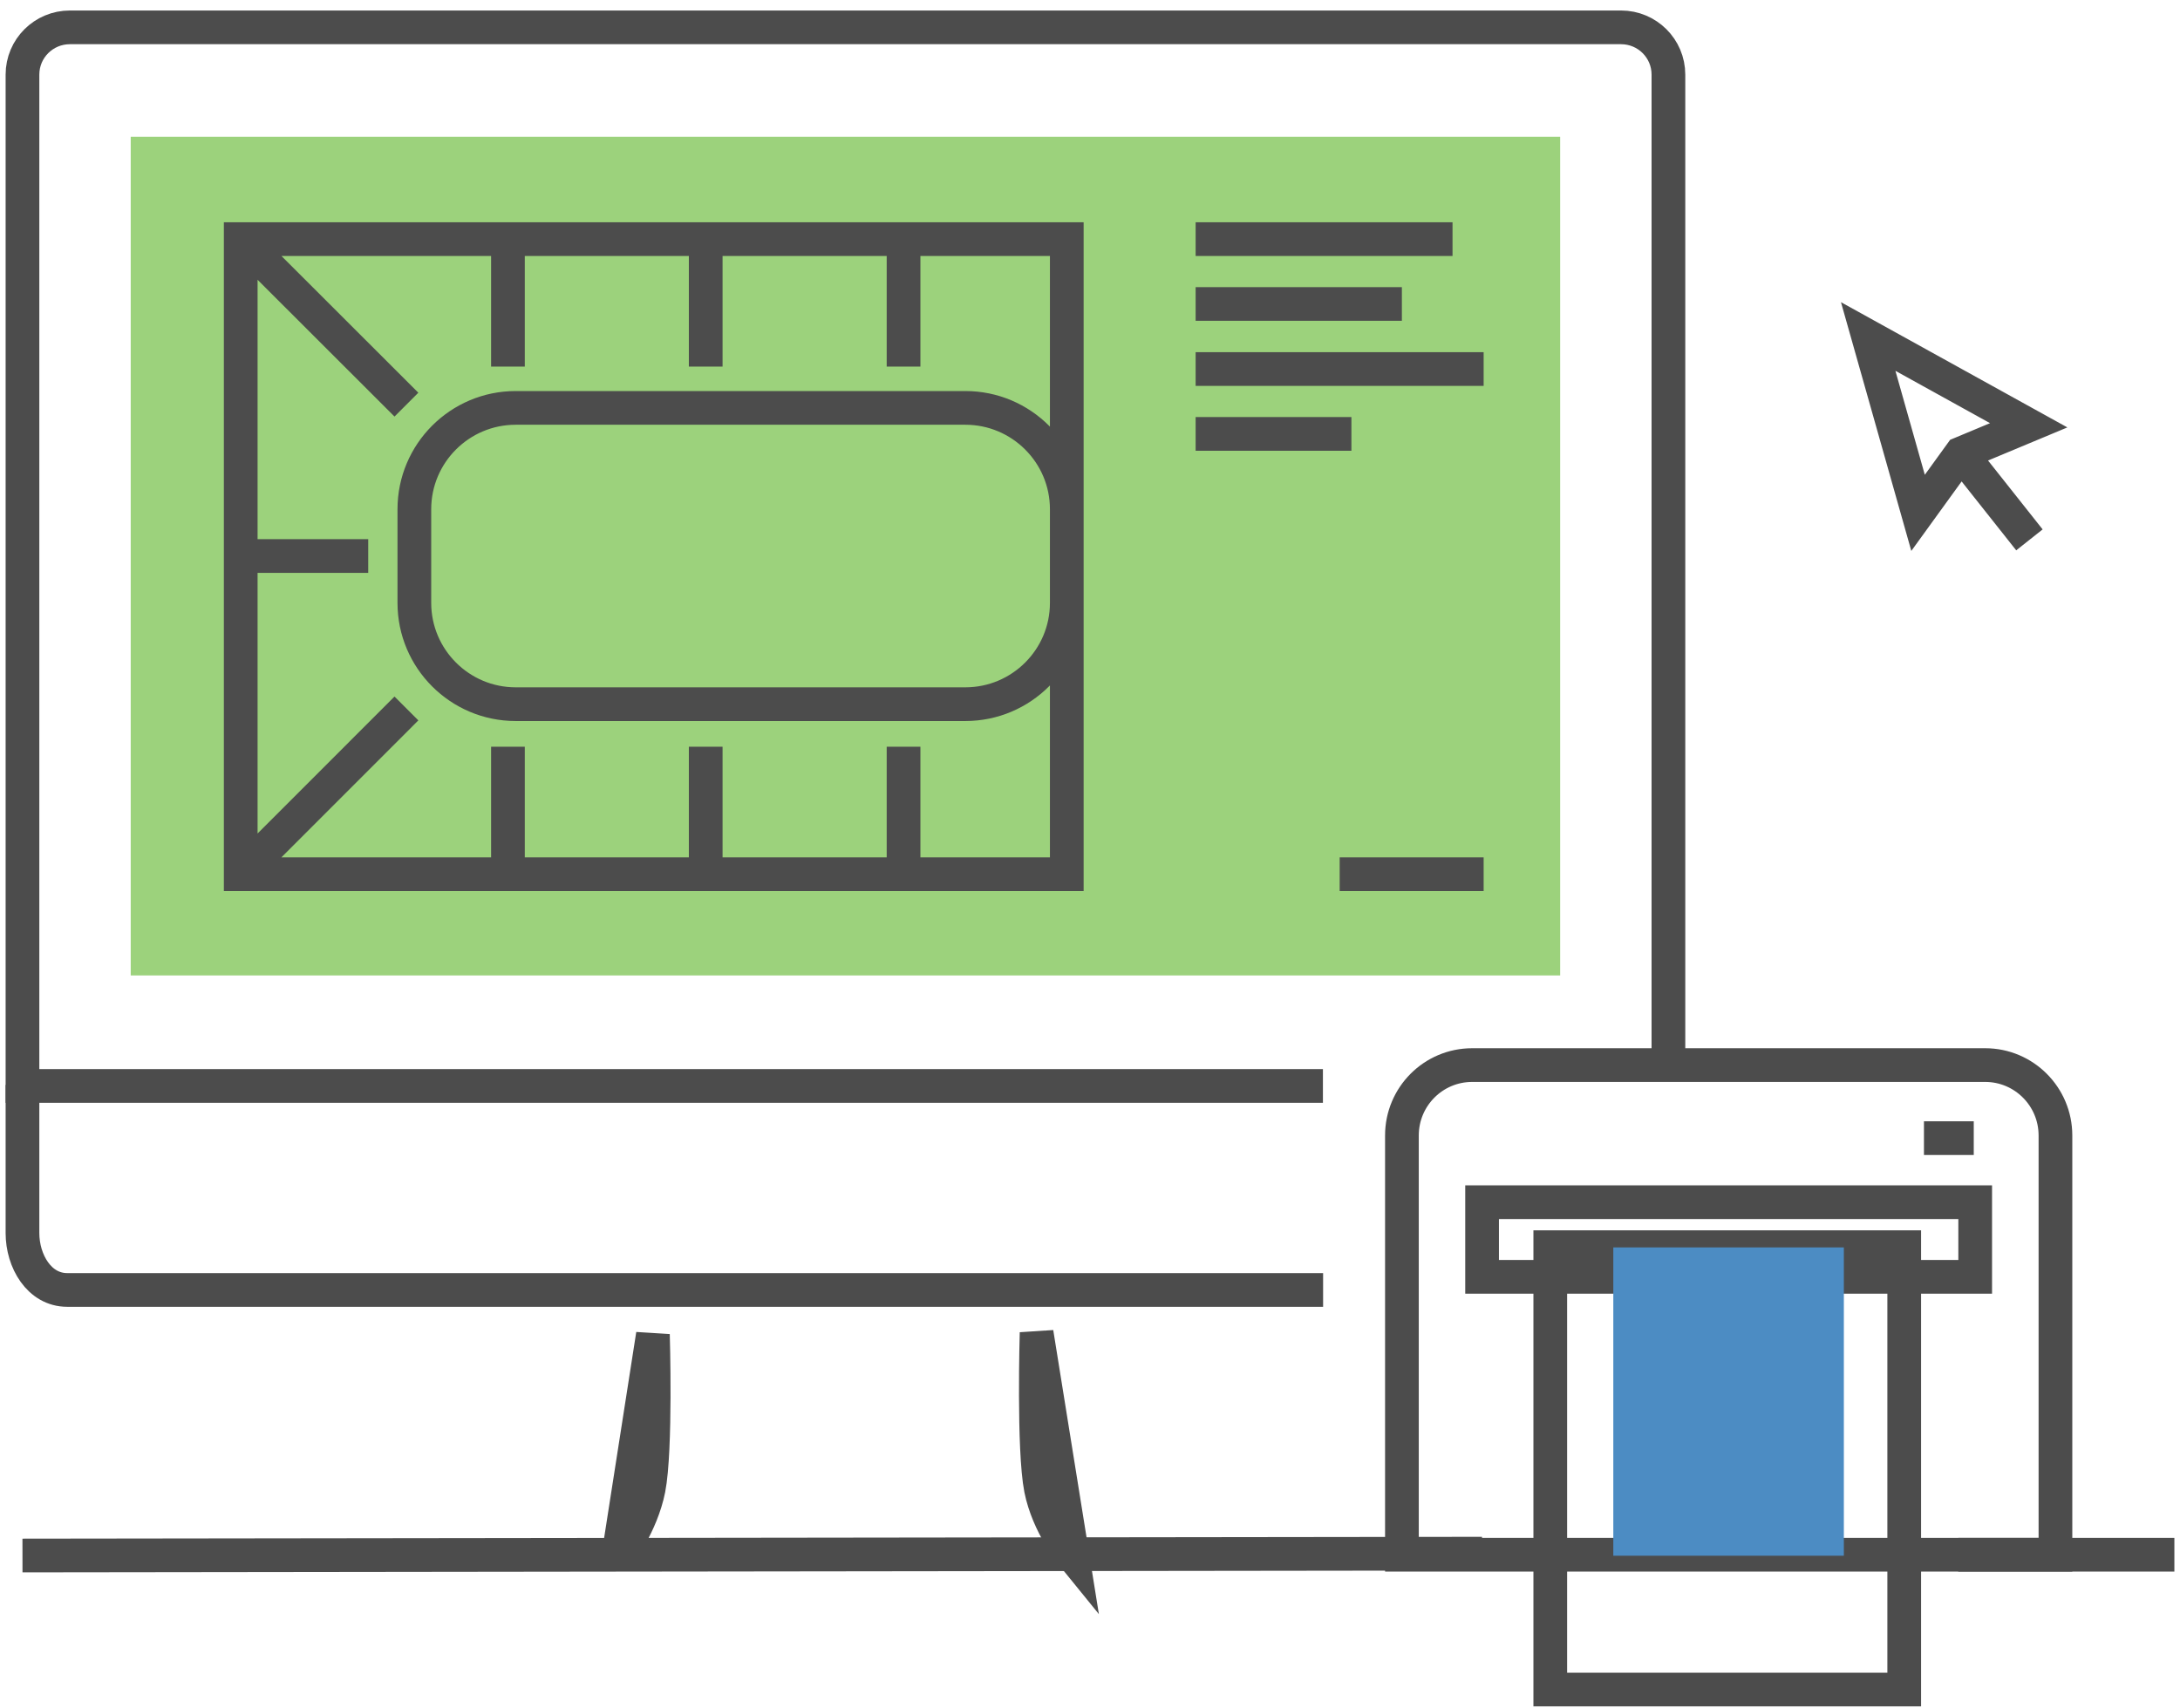 <svg width="97" height="76" viewBox="0 0 97 76" fill="none" xmlns="http://www.w3.org/2000/svg">
<g opacity="0.7">
<path d="M58.872 57.405H2.989C1.744 57.405 1 56.121 1 54.874V48.282M46.124 59.308C46.124 59.308 45.971 64.507 46.317 66.264C46.637 67.867 47.711 69.187 47.711 69.187L46.124 59.308ZM27.523 69.187C27.523 69.187 28.541 67.867 28.86 66.264C29.205 64.507 29.052 59.39 29.052 59.39L27.523 69.187Z" stroke="black" stroke-width="1.5"/>
<path fill-rule="evenodd" clip-rule="evenodd" d="M5.816 43.409H69.42V6.085H5.816V43.409Z" fill="#72BF44"/>
<path d="M58.864 48.327H1V3.32C1 2.155 1.946 1.217 3.11 1.217H72.128C73.291 1.217 74.237 2.155 74.237 3.32V47.398" stroke="black" stroke-width="1.5"/>
<path d="M96 69.187H87.884M65.943 69.141L1 69.223L65.943 69.141Z" stroke="black" stroke-width="1.5" stroke-linecap="square"/>
<path d="M87.823 50.649H85.607M62.379 69.187V50.531C62.379 48.801 63.777 47.398 65.505 47.398H88.332C90.057 47.398 91.458 48.801 91.458 50.531V69.187H62.379ZM65.946 56.822V53.499H87.887V56.822H65.946ZM84.729 55.502V75.188H68.98V55.502H84.729Z" stroke="black" stroke-width="1.5"/>
<path fill-rule="evenodd" clip-rule="evenodd" d="M71.785 69.233H82.043V55.512H71.785V69.233Z" fill="#005BAA"/>
<path fill-rule="evenodd" clip-rule="evenodd" d="M47.467 26.83C47.467 29.315 45.446 31.337 42.953 31.337H22.947C20.457 31.337 18.437 29.315 18.437 26.83V22.66C18.437 20.174 20.457 18.152 22.947 18.152H42.953C45.446 18.152 47.467 20.174 47.467 22.66V26.83ZM47.467 16.313V10.641H10.711V38.903H47.467V16.313ZM10.711 10.641L18.084 18.007L10.711 10.641ZM10.711 38.903L18.084 31.528L10.711 38.903ZM10.711 24.745H16.384H10.711ZM31.401 10.641V16.313V10.641ZM22.601 10.641V16.313V10.641ZM40.204 10.641V16.313V10.641ZM31.401 33.231V38.903V33.231ZM22.601 33.231V38.903V33.231ZM40.204 33.231V38.903V33.231ZM53.2 16.422H66.015H53.2ZM53.2 13.527H62.377H53.2ZM53.2 10.641H64.631H53.2ZM53.2 19.309H60.132H53.2ZM59.609 38.903H66.015H59.609ZM85.345 22.823L83.126 14.975L90.268 18.926L87.256 20.183L85.345 22.823ZM87.256 20.183L90.3 24.025L87.256 20.183Z" stroke="black" stroke-width="1.5"/>
</g>
</svg>
